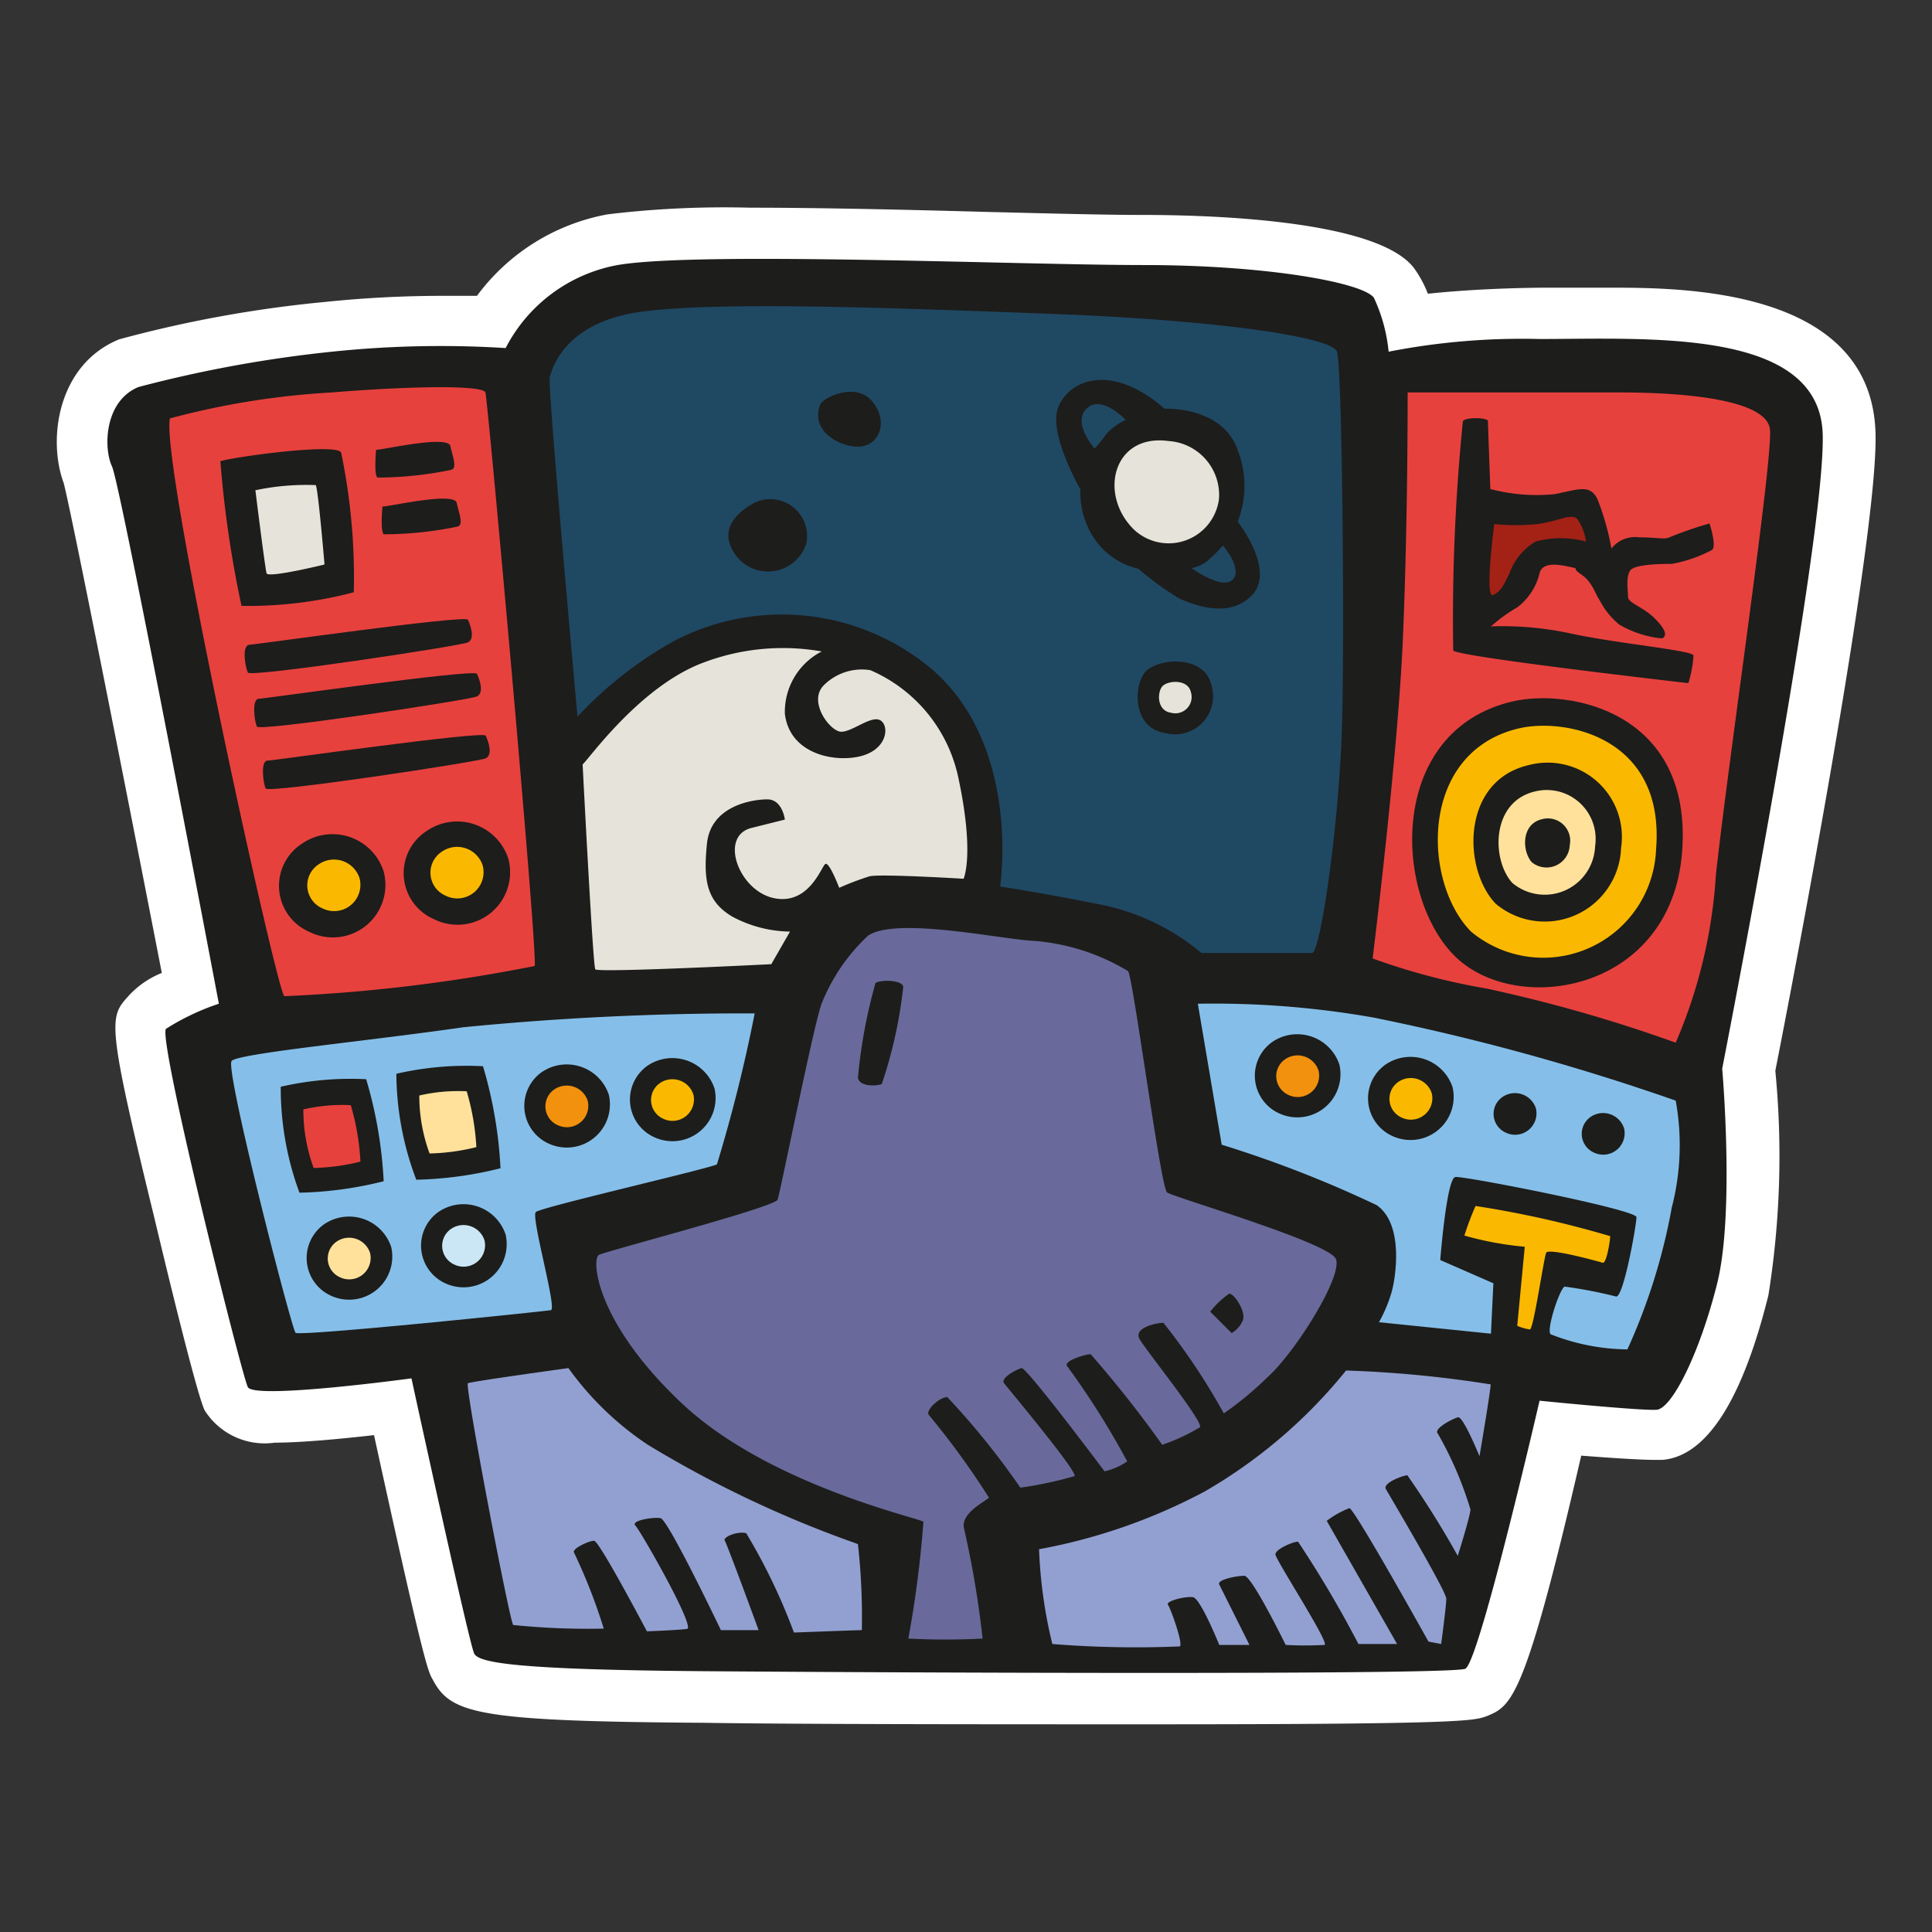 <svg id="Layer_1" data-name="Layer 1" xmlns="http://www.w3.org/2000/svg" width="64" height="64" viewBox="0 0 64 64"><rect x="0" y="0" width="64" height="64" fill="#333333" stroke="none"/><defs><style>.cls-1{fill:#fff;}.cls-2{fill:#1d1d1b;}.cls-3{fill:#e7413e;}.cls-4{fill:#fab900;}.cls-5{fill:#ffe19b;}.cls-6{fill:#1f4863;}.cls-7{fill:#e6e4da;}.cls-8{fill:#85bfe9;}.cls-9{fill:#696a9b;}.cls-10{fill:#92a0d1;}.cls-11{fill:#a42116;}.cls-12{fill:#f2910d;}.cls-13{fill:#cbe7f5;}</style></defs><title>mission-control</title><g id="mission-control"><path class="cls-1" d="M38.15,57.12c-5.46,0-11.65,0-14.82-.05-7.55-.05-8.4-.3-9-1.44-.15-.26-.28-.49-1.94-8.09-1.05.12-2.4.25-3.29.25a2.35,2.35,0,0,1-2.32-1.07c-.27-.55-1.34-5-1.66-6.35C3.52,33.82,3.62,33.7,4.25,33a3,3,0,0,1,1.11-.77C4.13,25.9,2.37,17,2.11,16c-.54-1.45-.2-3.93,1.84-4.76A40.67,40.67,0,0,1,10.79,10a37.81,37.81,0,0,1,3.89-.2l1.12,0A6.93,6.93,0,0,1,20.13,7.1a32.28,32.28,0,0,1,4.72-.22c2.39,0,5.29.07,7.84.14,2.05.05,3.91.1,5.15.1,2.3,0,7.79.17,9,1.76a3.72,3.72,0,0,1,.46.85c.86-.09,2.09-.18,3.74-.2h.71l1.57,0c2.38,0,8.7,0,8.81,4.85.08,3.5-2.8,18.46-3.32,21.09a29.25,29.25,0,0,1-.23,7.44c-.87,3.5-2.06,5.33-3.51,5.45h-.28c-.47,0-1.51-.07-2.41-.14-1.87,8.11-2.31,8.29-3.13,8.63C48.82,57,48.6,57.12,38.15,57.12Z"/><path class="cls-2" d="M4.59,12.82A42,42,0,0,1,11,11.65a34.56,34.56,0,0,1,5.75-.12,5.23,5.23,0,0,1,3.71-2.75c2.67-.46,13.33,0,17.42,0s7.25.58,7.63,1.08A5.45,5.45,0,0,1,46,11.65a23,23,0,0,1,5-.42c3.63,0,9.29-.37,9.38,3.17s-3.33,21-3.33,21,.42,4.79-.17,7.13-1.5,4.13-2,4.17S51,46.4,51,46.4s-2,8.67-2.46,8.88-18.92.13-25.25.08-7.42-.29-7.58-.58-2.08-9.12-2.08-9.12-5.21.71-5.42.29-3-11.58-2.71-11.87a7.92,7.92,0,0,1,1.75-.83S4,16.07,3.71,15.45,3.46,13.28,4.59,12.82Z"/><path class="cls-3" d="M46.63,13c.33,0,4.54,0,7,0s4.88.29,5,1.21S57.25,25.2,56.84,29a16.6,16.6,0,0,1-1.33,5.54,49.27,49.27,0,0,0-6.25-1.79,21.76,21.76,0,0,1-3.79-1s.83-6.67,1-10.54S46.63,13,46.63,13Z"/><path class="cls-2" d="M50.09,23.24c1.88-.45,6,.33,5.63,5s-5.58,5.46-7.58,3.38S46,24.2,50.09,23.24Z"/><path class="cls-4" d="M50.31,24.13c1.52-.36,4.85.27,4.55,4a3.74,3.74,0,0,1-6.13,2.73C47.11,29.22,47,24.91,50.31,24.13Z"/><path class="cls-2" d="M50.62,25.35a2.46,2.46,0,0,1,3.08,2.74,2.53,2.53,0,0,1-4.15,1.85C48.45,28.8,48.4,25.88,50.62,25.35Z"/><path class="cls-5" d="M50.84,26.22a1.62,1.62,0,0,1,2,1.81,1.67,1.67,0,0,1-2.74,1.22C49.41,28.5,49.38,26.57,50.84,26.22Z"/><path class="cls-3" d="M5.63,13.86A26.34,26.34,0,0,1,11,13c2.54-.21,5-.25,5.08,0S17.84,31.82,17.71,32a54.34,54.34,0,0,1-8.29,1C9.17,32.86,5.3,15.24,5.63,13.86Z"/><path class="cls-6" d="M19.13,23.74s-1-11-.92-11.25.46-1.83,3.08-2.17,8.33-.12,13.62.08,9.21.75,9.38,1.25.25,9,.17,12.25-.71,7.67-1,7.67H39.8a7.5,7.5,0,0,0-3.42-1.62c-2.12-.42-3.25-.58-3.25-.58s.79-5.12-2.75-7.58a7.71,7.71,0,0,0-8.08-.54A13,13,0,0,0,19.13,23.74Z"/><path class="cls-7" d="M19.3,25.32c.17-.12,1.88-2.58,4-3.37a7.43,7.43,0,0,1,3.92-.37A2.25,2.25,0,0,0,26,23.65c.17,1.38,1.75,1.63,2.58,1.38s.88-1,.58-1.17-.92.38-1.29.38-1.12-1-.58-1.54a1.78,1.78,0,0,1,1.54-.5,5,5,0,0,1,2.92,3.58c.54,2.54.17,3.33.17,3.33s-2.79-.17-3.12-.08a9.19,9.19,0,0,0-1,.38s-.33-.87-.46-.79-.54,1.38-1.71,1.13-1.83-2.08-.71-2.33L26,27.15s-.08-.67-.58-.67-1.87.21-2,1.46,0,1.92.83,2.42a4.15,4.15,0,0,0,1.92.5l-.62,1.08s-5.75.29-5.83.17S19.3,25.32,19.3,25.32Z"/><path class="cls-8" d="M7.67,35.15c.16-.25,4.58-.67,7.67-1.12A95.08,95.08,0,0,1,25,33.57a50.83,50.83,0,0,1-1.25,5c-.21.13-5.83,1.42-6,1.58s.71,3.21.5,3.25-8.33.88-8.46.75S7.46,35.49,7.67,35.15Z"/><path class="cls-8" d="M47.71,41.74s.21-2.71.5-2.75,6,1.08,6,1.33-.42,2.63-.67,2.63a15.32,15.32,0,0,0-1.71-.33c-.17.08-.62,1.46-.46,1.58a7.06,7.06,0,0,0,2.54.5A19.88,19.88,0,0,0,55.38,40a8.24,8.24,0,0,0,.13-3.54,75.6,75.6,0,0,0-10-2.75,30.41,30.41,0,0,0-5.83-.46l.79,4.67a38.3,38.3,0,0,1,5.13,2c.92.63.63,2.42.5,2.88a4.75,4.75,0,0,1-.42,1l3.71.38.08-1.67Z"/><path class="cls-9" d="M28.75,31c.93-.65,4.46.13,5.54.17a7.12,7.12,0,0,1,3.08,1c.17.25,1.08,7.17,1.29,7.33S44,41.15,44.25,41.7,42.92,44.78,42,45.61a11.09,11.09,0,0,1-1.46,1.21,21.57,21.57,0,0,0-2-3c-.25,0-1,.17-.79.54s2.13,2.75,2,2.92a6.42,6.42,0,0,1-1.25.58,37.8,37.8,0,0,0-2.37-3c-.17,0-.87.21-.79.38a27,27,0,0,1,2,3.17,2.17,2.17,0,0,1-.75.33S34,45.28,33.84,45.32s-.71.33-.58.5,2.5,3,2.33,3.08a12.6,12.6,0,0,1-1.79.38,25.42,25.42,0,0,0-2.42-3c-.25,0-.71.42-.62.58a26.76,26.76,0,0,1,2,2.75c-.12.13-.92.5-.83,1a32.21,32.21,0,0,1,.62,3.67,23.57,23.57,0,0,1-2.46,0,36.37,36.37,0,0,0,.5-3.87c-.12-.12-5.12-1.21-8-3.92s-3-4.79-2.75-4.92,5.83-1.58,5.92-1.83,1.21-5.87,1.46-6.5A6.23,6.23,0,0,1,28.75,31Z"/><path class="cls-10" d="M15.5,45.82c.2-.07,3.33-.5,3.33-.5a10.15,10.15,0,0,0,2.63,2.54,37,37,0,0,0,6.38,3.08l.58.21A21.81,21.81,0,0,1,28.55,54c-.12,0-2.25.08-2.25.08a19.63,19.63,0,0,0-1.58-3.29c-.29-.08-.79.13-.71.25S25.13,54,25.13,54l-1.25,0s-1.75-3.67-2-3.71-1,.08-.83.25,2,3.38,1.71,3.42-1.33.08-1.33.08-1.58-3-1.75-3-.71.25-.67.38A18.53,18.53,0,0,1,20,53.95a24.42,24.42,0,0,1-3-.12C16.88,53.7,15.38,45.86,15.5,45.82Z"/><path class="cls-10" d="M34.42,51.32a18.9,18.9,0,0,0,5.5-1.92,16.83,16.83,0,0,0,4.67-4,38,38,0,0,1,4.79.46c0,.21-.37,2.38-.37,2.38s-.54-1.33-.71-1.29-.83.38-.67.54A12,12,0,0,1,48.71,50c0,.21-.42,1.54-.42,1.54a31.11,31.11,0,0,0-1.67-2.67c-.12,0-.83.25-.71.46s2,3.38,2,3.63-.17,1.5-.17,1.5l-.42-.08s-2.46-4.42-2.62-4.42a3,3,0,0,0-.75.42l2.33,4.08H45A37,37,0,0,0,43,51.07c-.17,0-.75.25-.75.42s1.79,2.92,1.63,3a11.74,11.74,0,0,1-1.29,0s-1.12-2.29-1.37-2.29-.92.13-.83.29l1,2h-1s-.62-1.54-.87-1.58-.92.13-.83.25.54,1.38.38,1.38a34.94,34.94,0,0,1-4.21-.08A15.56,15.56,0,0,1,34.42,51.32Z"/><path class="cls-2" d="M51.07,27.14A.74.74,0,0,1,52,28a.77.77,0,0,1-1.26.56C50.41,28.18,50.4,27.3,51.07,27.14Z"/><path class="cls-2" d="M7.3,15.28c.29-.12,3.83-.62,4-.29a20.3,20.3,0,0,1,.42,4.63A13.71,13.71,0,0,1,8,20.07,36.5,36.5,0,0,1,7.3,15.28Z"/><path class="cls-2" d="M12.46,14.9c.25,0,2.38-.5,2.46-.12s.25.75,0,.79a12.21,12.21,0,0,1-2.42.25C12.38,15.7,12.46,14.9,12.46,14.9Z"/><path class="cls-2" d="M12.67,16.78c.25,0,2.38-.5,2.46-.12s.25.75,0,.79a12.21,12.21,0,0,1-2.42.25C12.59,17.57,12.67,16.78,12.67,16.78Z"/><path class="cls-7" d="M8.46,16.24a8.12,8.12,0,0,1,2-.17c.08.13.29,2.63.29,2.63s-1.87.46-1.92.29S8.46,16.24,8.46,16.24Z"/><path class="cls-2" d="M8.25,21.36c.17,0,7.17-1,7.25-.83s.25.63,0,.75-7.21,1.17-7.29,1S8,21.4,8.25,21.36Z"/><path class="cls-2" d="M8.55,23.15c.17,0,7.17-1,7.25-.83s.25.63,0,.75-7.21,1.17-7.29,1S8.34,23.2,8.55,23.15Z"/><path class="cls-2" d="M8.84,25.2c.17,0,7.17-1,7.25-.83s.25.63,0,.75-7.21,1.17-7.29,1S8.63,25.24,8.84,25.2Z"/><path class="cls-2" d="M10,27.95a1.78,1.78,0,0,1,2.71.92,1.74,1.74,0,0,1-2.46,2A1.66,1.66,0,0,1,10,27.95Z"/><path class="cls-4" d="M10.56,28.63a.89.89,0,0,1,1.35.46.87.87,0,0,1-1.23,1A.83.83,0,0,1,10.56,28.63Z"/><path class="cls-2" d="M14.13,27.53a1.78,1.78,0,0,1,2.71.92,1.74,1.74,0,0,1-2.46,2A1.66,1.66,0,0,1,14.13,27.53Z"/><path class="cls-4" d="M14.64,28.21a.89.89,0,0,1,1.35.46.87.87,0,0,1-1.23,1A.83.83,0,0,1,14.64,28.21Z"/><path class="cls-2" d="M25,16.65A1.22,1.22,0,0,1,26.71,18a1.33,1.33,0,0,1-2.25.5C23.92,17.86,24,17.2,25,16.65Z"/><path class="cls-2" d="M27.17,13.4c.09-.23,1.17-.75,1.71-.12s.29,1.38-.29,1.5S26.8,14.36,27.17,13.4Z"/><path class="cls-2" d="M41,17.28a3.25,3.25,0,0,0,0-2.37c-.5-1.46-2.42-1.37-2.42-1.37-1.87-1.62-3.25-.87-3.54,0s.75,2.67.75,2.67a2.73,2.73,0,0,0,.46,1.63,2.42,2.42,0,0,0,1.46,1,9.93,9.93,0,0,0,1.38,1c.33.13,1.58.71,2.38-.12S41,17.28,41,17.28ZM36.63,14.4a4,4,0,0,1-.37.46S35.5,14,36,13.53s1.29.38,1.29.38A2,2,0,0,0,36.63,14.4Zm4.21,4.79c-.33.38-1.37-.37-1.37-.37a1.21,1.21,0,0,0,.54-.25,5,5,0,0,0,.5-.5S41.17,18.82,40.84,19.2Z"/><path class="cls-7" d="M38.71,14.61a1.79,1.79,0,0,1,1.67,1.92,1.68,1.68,0,0,1-2.83,1C36.38,16.36,36.88,14.36,38.71,14.61Z"/><path class="cls-2" d="M38,22.2c.52-.43,1.92-.46,2.13.5a1.26,1.26,0,0,1-1.54,1.58C37.46,24.11,37.55,22.57,38,22.2Z"/><path class="cls-7" d="M38.53,22.71c.22-.18.83-.2.92.22a.54.54,0,0,1-.66.68C38.3,23.54,38.33,22.88,38.53,22.71Z"/><path class="cls-2" d="M48.46,13.95c.1-.14.83-.12.83,0s.08,2.25.08,2.25a6.06,6.06,0,0,0,2.13.17c.83-.17,1.17-.33,1.42.17a8.54,8.54,0,0,1,.46,1.63,1,1,0,0,1,.92-.37c.63,0,.83.08,1,0a12.92,12.92,0,0,1,1.33-.46s.25.75.08.88a4.59,4.59,0,0,1-1.33.46c-.25,0-1.21,0-1.37.21s-.08.67-.08.88.5.33.88.71.42.58.25.67a3.5,3.5,0,0,1-1.42-.46A2.55,2.55,0,0,1,53,19.9c-.17-.25-.25-.62-.62-.87s0-.17-.37-.25-.87-.17-1,.17a2,2,0,0,1-.75,1.17,5.34,5.34,0,0,0-.87.63,10.68,10.68,0,0,1,2.71.25c1.58.33,3.92.54,4,.71a4,4,0,0,1-.17.92s-7.62-.87-7.79-1.08A65.56,65.56,0,0,1,48.46,13.95Z"/><path class="cls-11" d="M49.5,17.36a7,7,0,0,0,1.42,0c.67-.08,1.13-.37,1.33-.17a1.73,1.73,0,0,1,.29.75,3.19,3.19,0,0,0-1.67,0A2,2,0,0,0,50,19c-.17.33-.25.58-.54.71S49.5,17.36,49.5,17.36Z"/><path class="cls-2" d="M9.3,36a10.36,10.36,0,0,1,2.83-.25,14.35,14.35,0,0,1,.58,3.38,12.51,12.51,0,0,1-2.79.38A10,10,0,0,1,9.3,36Z"/><path class="cls-3" d="M10.05,36.75a5.73,5.73,0,0,1,1.57-.14,8,8,0,0,1,.32,1.87,6.93,6.93,0,0,1-1.55.21A5.54,5.54,0,0,1,10.05,36.75Z"/><path class="cls-2" d="M13.13,35.57A10.36,10.36,0,0,1,16,35.32a14.35,14.35,0,0,1,.58,3.38,12.51,12.51,0,0,1-2.79.38A10,10,0,0,1,13.13,35.57Z"/><path class="cls-5" d="M13.89,36.29a5.73,5.73,0,0,1,1.57-.14A8,8,0,0,1,15.78,38a6.93,6.93,0,0,1-1.55.21A5.54,5.54,0,0,1,13.89,36.29Z"/><path class="cls-2" d="M17.94,35.52a1.47,1.47,0,0,1,2.23.75,1.43,1.43,0,0,1-2,1.61A1.37,1.37,0,0,1,17.94,35.52Z"/><path class="cls-12" d="M18.36,36.09a.73.73,0,0,1,1.11.38.71.71,0,0,1-1,.8A.68.68,0,0,1,18.36,36.09Z"/><path class="cls-2" d="M21.44,35.31a1.47,1.47,0,0,1,2.23.75,1.43,1.43,0,0,1-2,1.61A1.37,1.37,0,0,1,21.44,35.31Z"/><path class="cls-4" d="M21.86,35.88a.73.73,0,0,1,1.11.38.71.71,0,0,1-1,.8A.68.68,0,0,1,21.86,35.88Z"/><path class="cls-2" d="M10.73,40.56a1.47,1.47,0,0,1,2.23.75,1.43,1.43,0,0,1-2,1.61A1.37,1.37,0,0,1,10.73,40.56Z"/><path class="cls-5" d="M11.15,41.13a.73.73,0,0,1,1.11.38.71.71,0,0,1-1,.8A.68.68,0,0,1,11.15,41.13Z"/><path class="cls-2" d="M14.52,40.15a1.47,1.47,0,0,1,2.23.75,1.43,1.43,0,0,1-2,1.61A1.37,1.37,0,0,1,14.52,40.15Z"/><path class="cls-13" d="M14.94,40.71a.73.73,0,0,1,1.11.38.71.71,0,0,1-1,.8A.68.68,0,0,1,14.94,40.71Z"/><path class="cls-2" d="M42.14,34.52a1.47,1.47,0,0,1,2.23.75,1.43,1.43,0,0,1-2,1.61A1.37,1.37,0,0,1,42.14,34.52Z"/><path class="cls-12" d="M42.57,35.09a.73.73,0,0,1,1.11.38.71.71,0,0,1-1,.8A.68.68,0,0,1,42.57,35.09Z"/><path class="cls-2" d="M45.89,35.27a1.47,1.47,0,0,1,2.23.75,1.43,1.43,0,0,1-2,1.61A1.37,1.37,0,0,1,45.89,35.27Z"/><path class="cls-4" d="M46.32,35.84a.73.73,0,0,1,1.11.38.71.71,0,0,1-1,.8A.68.68,0,0,1,46.32,35.84Z"/><path class="cls-2" d="M49.77,36.34a.73.73,0,0,1,1.11.38.71.71,0,0,1-1,.8A.68.68,0,0,1,49.77,36.34Z"/><path class="cls-2" d="M52.69,37a.73.73,0,0,1,1.11.38.71.71,0,0,1-1,.8A.68.68,0,0,1,52.69,37Z"/><path class="cls-4" d="M48.88,39.95a33.34,33.34,0,0,1,4.46,1c0,.13-.12.92-.25.88s-1.79-.5-1.87-.33-.42,2.54-.54,2.54a1.69,1.69,0,0,1-.42-.12l.25-2.62a10.82,10.82,0,0,1-2-.37A9.31,9.31,0,0,1,48.88,39.95Z"/><path class="cls-2" d="M29,32.57c.12-.12.92-.12.92.13a15.07,15.07,0,0,1-.71,3.21c-.21.08-.75.08-.79-.21A17.35,17.35,0,0,1,29,32.57Z"/><path class="cls-2" d="M40.71,42.86c.14-.06.58.58.46.88a.89.89,0,0,1-.37.42l-.71-.71A2.91,2.91,0,0,1,40.71,42.86Z"/></g></svg>